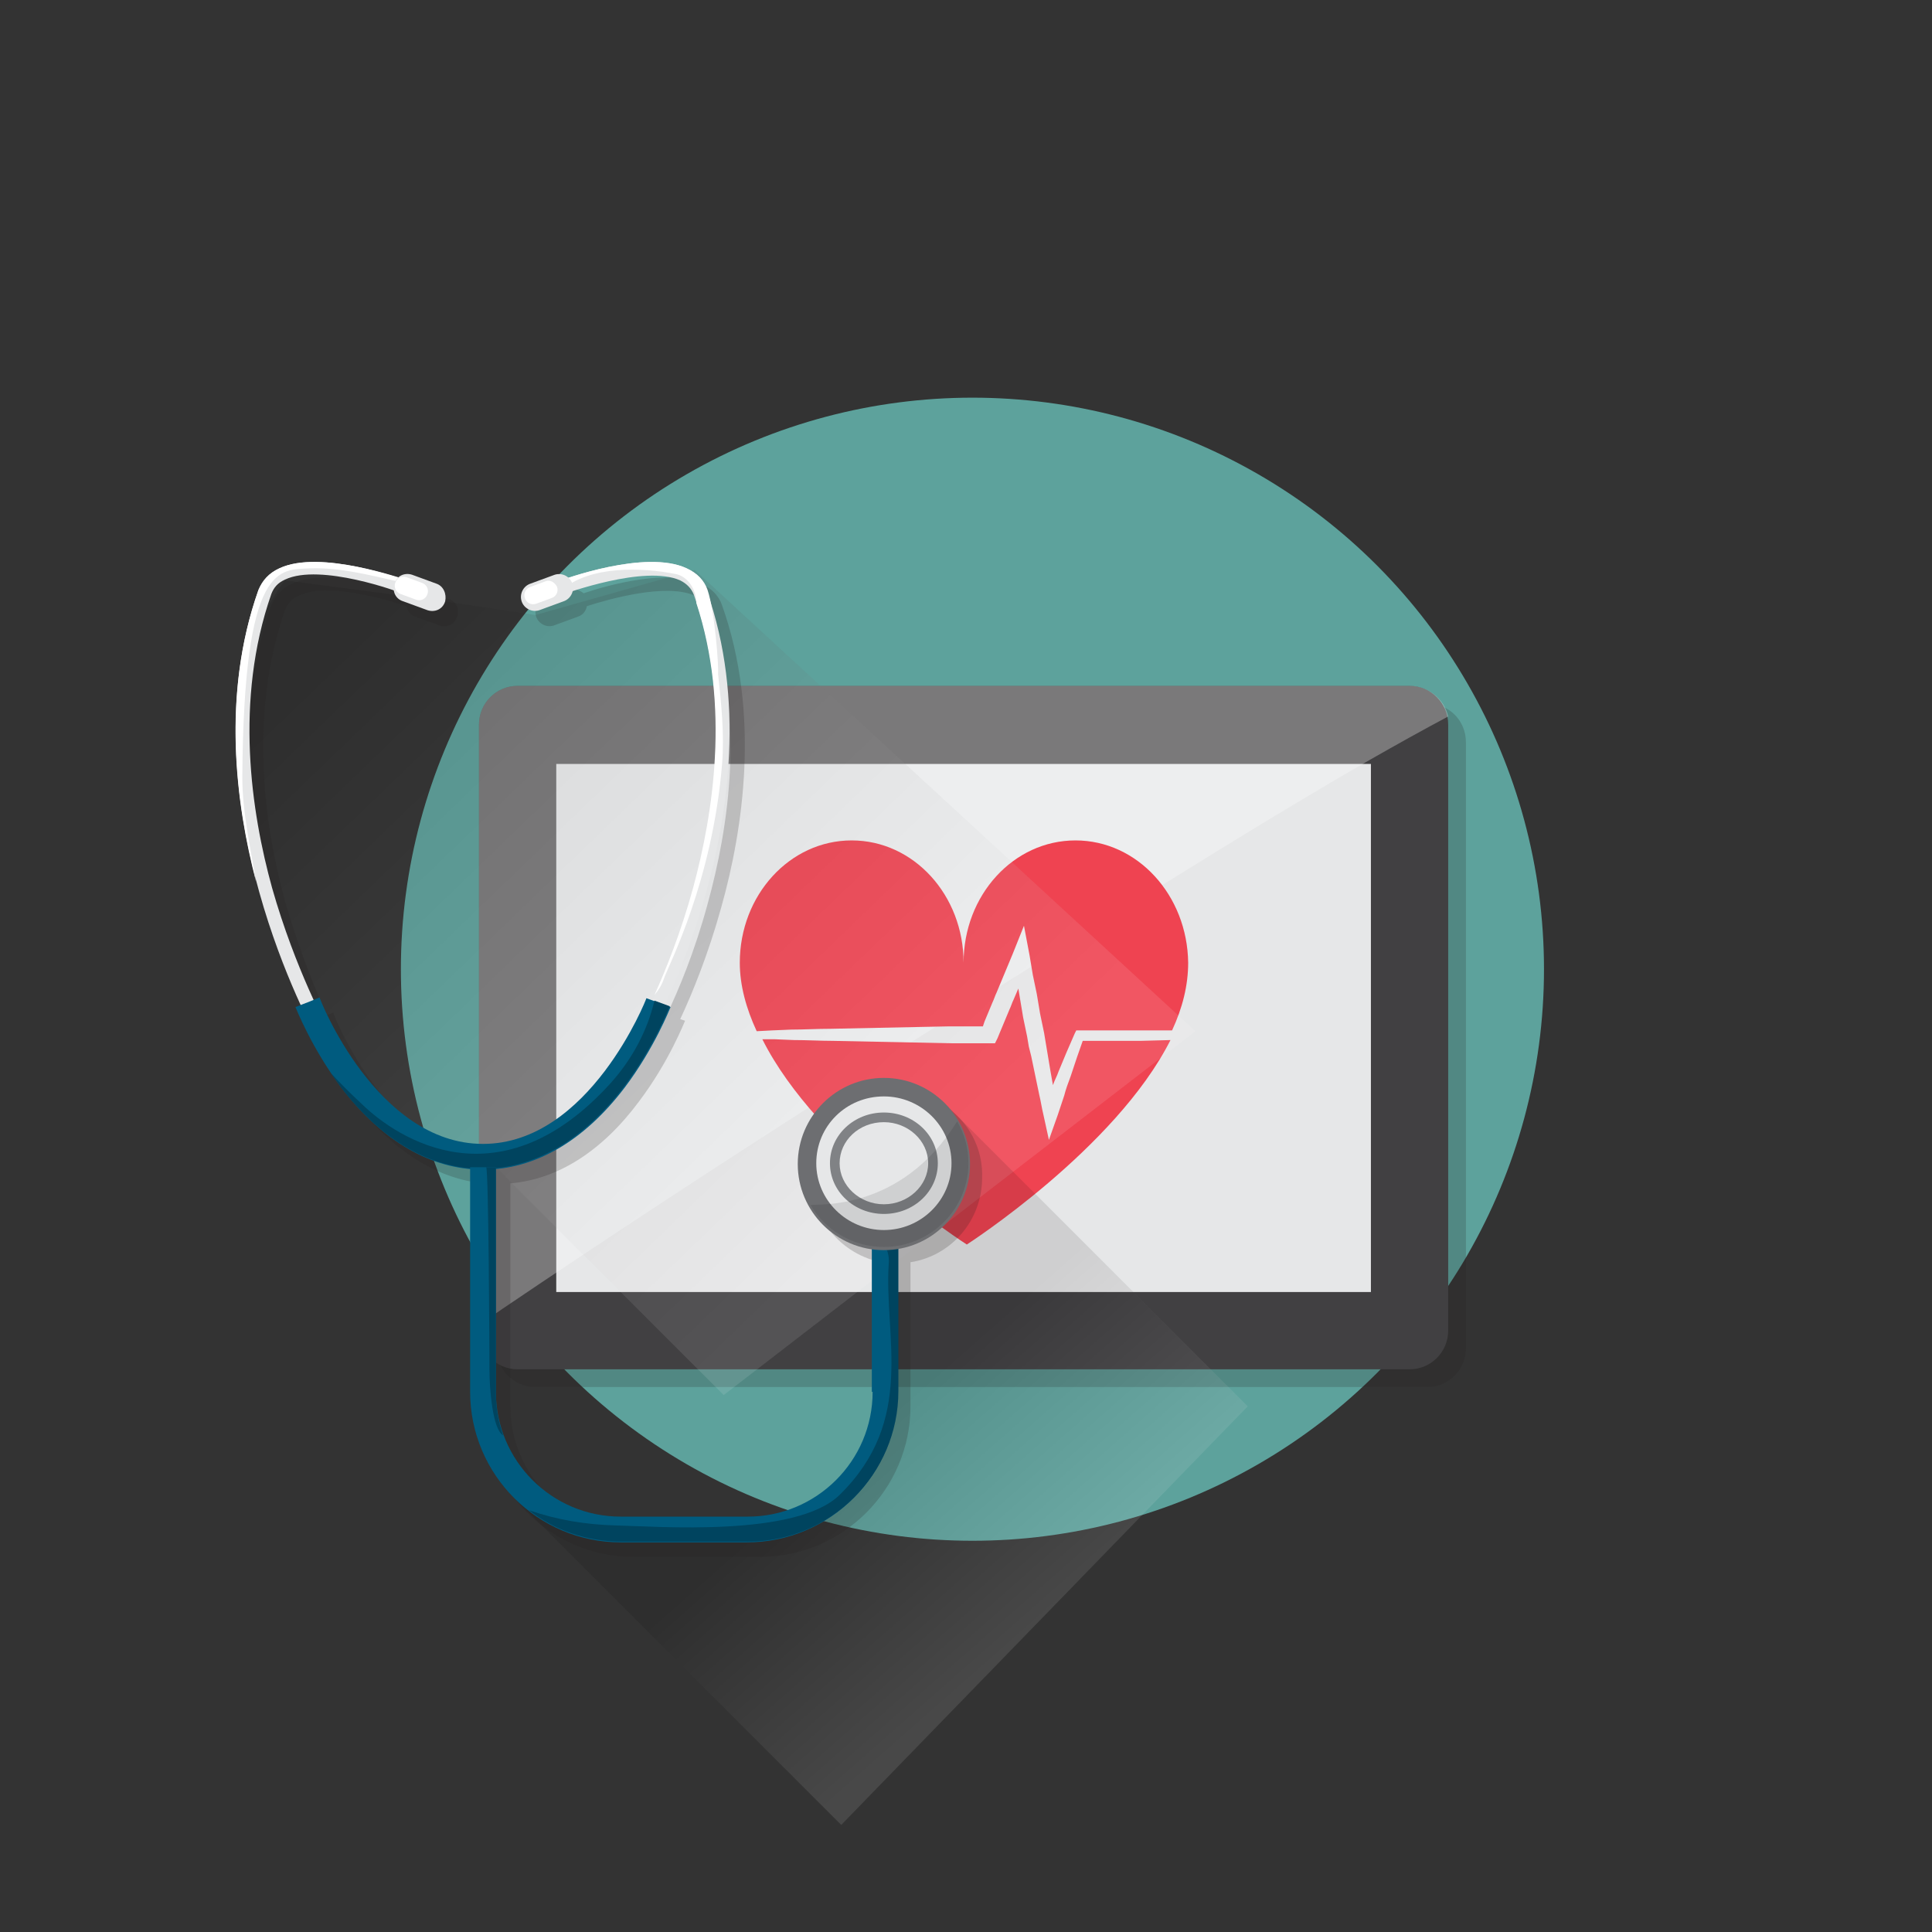 <svg enable-background="new 0 0 240 240" version="1.1" viewBox="0 0 240 240" xml:space="preserve" xmlns="http://www.w3.org/2000/svg"><rect x="0" y="0" width="240" height="240" fill="#333333" stroke="none"/><style type="text/css">
	.st0{fill:#5DA29C;}
	.st1{opacity:0.2;fill:#231F20;}
	.st2{fill:#414042;}
	.st3{fill:#E6E7E8;}
	.st4{opacity:0.3;fill:#FFFFFF;}
	.st5{fill:#EF4351;}
	.st6{opacity:0.1;fill:url(#SVGID_1_);}
	.st7{opacity:0.1;fill:url(#SVGID_2_);}
	.st8{fill:#FFFFFF;}
	.st9{fill:#005B7F;}
	.st10{fill:#00445F;}
	.st11{fill:#6D6E71;}
	.st12{fill:#808285;}
	.st13{opacity:0.1;}
</style><circle class="st0" cx="120.8" cy="120.4" r="71"/><path class="st1" d="m177.3 87.4h-110.8c-2.7 0-4.8 2.2-4.8 4.8v75.3c0 2.7 2.2 4.8 4.8 4.8h110.8c2.7 0 4.8-2.2 4.8-4.8v-75.3c0-2.7-2.1-4.8-4.8-4.8z"/><path class="st2" d="m175.1 85.2h-110.8c-2.7 0-4.8 2.2-4.8 4.8v75.3c0 2.7 2.2 4.8 4.8 4.8h110.8c2.7 0 4.8-2.2 4.8-4.8v-75.3c0-2.6-2.1-4.8-4.8-4.8z"/><rect class="st3" x="69.1" y="94.9" width="101.2" height="65.6"/><path class="st4" d="m175.1 85.2h-110.8c-2.7 0-4.8 2.2-4.8 4.8v74.6c1-0.7 1.9-1.3 2.9-2 26-17.6 52.6-34.4 79.3-51 12.6-7.8 25.1-15.6 38.2-22.6-0.5-2.2-2.5-3.8-4.8-3.8z"/><path class="st5" d="m133.6 104.4c-7.7 0-13.9 6.8-13.9 15.2 0-8.4-6.2-15.2-13.9-15.2s-13.9 6.8-13.9 15.2c0 2.8 0.8 5.7 2.1 8.5l1.9-0.1 2.4-0.1c1.6 0 3.2-0.1 4.9-0.1l4.9-0.1 4.9-0.1 4.9-0.1h2.4 1.8l0.2-0.6 0.5-1.2 0.5-1.2c0.2-0.4 0.3-0.8 0.5-1.2l1-2.4 1-2.4 1.4-3.5 0.7 3.7 0.2 1.2 0.2 1.2 0.5 2.4 0.2 1.2 0.2 1.2 0.5 2.4 0.2 1.2 0.2 1.2 0.4 2.4 0.3 1.7c0.2-0.6 0.5-1.1 0.7-1.7l0.5-1.2 0.5-1.2 1-2.3 0.2-0.4h0.4 7.4 4.1c1.3-2.8 2-5.6 2-8.4-0.1-8.4-6.3-15.2-14-15.2z"/><path class="st5" d="m134.5 129.3l-0.7 2-0.4 1.2-0.4 1.2c-0.3 0.8-0.6 1.6-0.8 2.4l-0.8 2.4-1.1 3.1-0.7-3.2c-0.2-0.8-0.3-1.6-0.5-2.4l-0.5-2.4-0.5-2.4-0.3-1.2-0.2-1.2-0.5-2.4-0.2-1.2-0.2-1.2-0.2-1.2-0.6 1.4c-0.2 0.4-0.3 0.8-0.5 1.2l-0.5 1.2-0.5 1.2-0.5 1.2-0.3 0.6h-0.6-2.4-2.4l-4.9-0.1-4.9-0.1-4.9-0.1c-1.6 0-3.2-0.1-4.9-0.1l-2.4-0.1h-1.5c6.8 13.6 25.4 25.5 25.4 25.5s18.5-11.9 25.3-25.4l-3.7 0.1h-7.2z"/><linearGradient id="SVGID_1_" x1="111.05" x2="44.78" y1="146.29" y2="77.588" gradientUnits="userSpaceOnUse"><stop stop-color="#fff" offset="0"/><stop offset="1"/></linearGradient><path class="st6" d="m66.5 76.4l-11.3-1.7-19.8-2.6s-6.1 7.8-6.1 16.8c0.3 49.3 32.3 56.1 32.3 56.1l28.3 28.3 58.6-45.2-62.2-57.3-19.8 5.6z"/><linearGradient id="SVGID_2_" x1="128.06" x2="107.4" y1="201.55" y2="178.13" gradientUnits="userSpaceOnUse"><stop stop-color="#fff" offset="0"/><stop offset="1"/></linearGradient><polygon class="st7" points="110.3 152 109.8 173.2 107.1 182.4 100.8 188.8 92.7 190.3 78.2 190.3 63.3 185.5 104.5 226.7 155 174.7 117 136.7"/><path class="st1" d="m111.5 135.6c-5.9 0-10.7 4.8-10.7 10.7 0 5.4 4.1 9.9 9.3 10.6v17.8c0 8.6-7 15.5-15.5 15.5h-15.7c-8.6 0-15.5-7-15.5-15.5v-27.7c5.9-0.5 11.4-4 16-10.2 3.7-4.9 5.6-9.8 5.7-10l-0.6-0.2c1.5-3.2 3.5-8.1 5.1-13.9 2.7-9.6 4.9-24 0.1-37.5-0.4-1.2-1.3-2.1-2.6-2.7-4.1-1.9-11.7 0.2-14.6 1.2-0.5-0.4-1.1-0.6-1.8-0.4l-3 1.1c-0.9 0.3-1.4 1.3-1.1 2.2s1.3 1.4 2.2 1.1l3-1.1c0.6-0.2 1-0.7 1.1-1.3 2.8-0.9 9.9-2.9 13.4-1.3 0.8 0.4 1.4 1 1.7 1.8 4.7 13.1 2.5 27.1-0.1 36.5-1.6 5.9-3.6 10.7-5.1 13.8l-0.8-0.3c-0.1 0.2-7.1 18.2-20.3 18.2s-20.3-18-20.3-18.2l-0.8 0.3c-1.4-3.1-3.4-8-5.1-13.8-2.6-9.4-4.7-23.3-0.1-36.5 0.3-0.8 0.8-1.4 1.7-1.8 3.5-1.7 10.7 0.4 13.4 1.3 0.1 0.6 0.5 1.1 1.1 1.3l3 1.1c0.9 0.3 1.9-0.1 2.2-1.1 0.3-0.9-0.1-1.9-1.1-2.2l-3-1.1c-0.6-0.2-1.3-0.1-1.8 0.4-3-1-10.5-3.1-14.6-1.2-1.3 0.6-2.1 1.5-2.6 2.7-4.8 13.6-2.6 27.9 0.1 37.5 1.6 5.9 3.6 10.8 5.1 13.9l-0.6 0.2c0.1 0.2 2 5.1 5.7 10 4.7 6.1 10.2 9.6 16 10.2v27.7c0 10.3 8.4 18.7 18.7 18.7h15.7c10.3 0 18.7-8.4 18.7-18.7v-17.9c5.1-0.8 8.9-5.2 8.9-10.5 0.2-5.9-4.6-10.7-10.5-10.7z"/><path class="st3" d="m34.7 70.6c-1.3 0.6-2.1 1.5-2.6 2.7-4.8 13.6-2.6 27.9 0.1 37.5 2.9 10.4 7 17.8 7 17.8l1.5-0.8c0-0.1-4-7.3-6.9-17.5-2.6-9.4-4.7-23.3-0.1-36.5 0.3-0.8 0.8-1.4 1.7-1.8 4.4-2.1 14.4 1.6 14.5 1.7l0.6-1.6c-0.4-0.1-10.7-3.9-15.8-1.5z"/><path class="st8" d="m34.7 70.6c-1.3 0.6-2.1 1.5-2.6 2.7-4.6 13-2.8 26.6-0.3 36.2-0.7-4.3-1.7-8.6-1.7-13 0.2-26.8 4.6-25.7 8.5-25.9 3.7-0.1 7.1 0.8 10.7 1.6 0.4 0.1 0.7 0.2 1 0.4l0.2-0.6c-0.4 0-10.7-3.8-15.8-1.4z"/><path class="st3" d="m54.2 72.5l-3-1.1c-0.9-0.3-1.9 0.1-2.2 1.1-0.3 0.9 0.1 1.9 1.1 2.2l3 1.1c0.9 0.3 1.9-0.1 2.2-1.1 0.2-0.9-0.2-1.9-1.1-2.2z"/><path class="st8" d="m52.4 72.4l-1.9-0.7c-0.6-0.2-1.2 0.1-1.4 0.7s0.1 1.2 0.7 1.4l1.9 0.7c0.6 0.2 1.2-0.1 1.4-0.7s-0.1-1.2-0.7-1.4z"/><path class="st3" d="m85.3 70.6c-5.1-2.4-15.4 1.4-15.9 1.6l0.6 1.6c0.1 0 10.1-3.7 14.5-1.7 0.8 0.4 1.4 1 1.7 1.8 4.7 13.1 2.5 27.1-0.1 36.5-2.8 10.2-6.8 17.4-6.9 17.5l1.5 0.8c0-0.1 4.1-7.4 7-17.8 2.7-9.6 4.9-24 0.1-37.5-0.3-1.3-1.2-2.2-2.5-2.8z"/><path class="st8" d="m87.9 73.3c-0.4-1.2-1.3-2.1-2.6-2.7-5.1-2.4-15.4 1.4-15.9 1.6l0.4 1.1c3.5-3.1 10.1-2.8 14.1-2 1.6 0.3 2.6 2 2.6 3.6 4.2 12.8 2.1 26.2-0.4 35.4-1.5 5.5-3.4 10.2-4.8 13.3 0.5-0.6 0.9-1.2 1.2-2.1 0.6-1.7 6-12 7.2-26.6 0.3-3.7-0.1-7.5-0.5-11.2 0.1-0.9-0.4-7.7-1.3-10.4z"/><path class="st3" d="m68.9 71.4l-3 1.1c-0.9 0.3-1.4 1.3-1.1 2.2s1.3 1.4 2.2 1.1l3-1.1c0.9-0.3 1.4-1.3 1.1-2.2s-1.3-1.4-2.2-1.1z"/><path class="st8" d="m67.8 72.2l-1.9 0.7c-0.6 0.2-0.9 0.8-0.7 1.4s0.8 0.9 1.4 0.7l1.9-0.7c0.6-0.2 0.9-0.8 0.7-1.4-0.3-0.6-0.9-0.9-1.4-0.7z"/><path class="st9" d="m60 142.1c-13.2 0-20.3-18-20.3-18.2l-1.2 0.5-1.8 0.7c0.1 0.2 2 5.1 5.7 10 5.1 6.7 11.2 10.2 17.6 10.2s12.5-3.5 17.6-10.2c3.7-4.9 5.6-9.8 5.7-10l-3-1.1c0 0.1-7.1 18.1-20.3 18.1z"/><path class="st10" d="m75.9 134.5c-13.7 15.2-26.4 7.1-31 2.6-1.3-1.2-2.6-2.5-3.8-3.8 0.4 0.6 0.8 1.1 1.2 1.7 5.1 6.7 11.2 10.2 17.6 10.2s12.5-3.5 17.6-10.2c3.7-4.9 5.6-9.8 5.7-10l-1.9-0.7c-0.9 3.8-2.8 7.3-5.4 10.2z"/><path class="st9" d="m108.4 172.9c0 8.6-7 15.5-15.5 15.5h-15.8c-8.6 0-15.5-7-15.5-15.5v-27.9h-3.2v27.9c0 10.3 8.4 18.7 18.7 18.7h15.7c10.3 0 18.7-8.4 18.7-18.7v-18.5h-3.2v18.5z"/><path class="st10" d="m61.6 145h-1.2c0.3 0.6 0.4 22.8 0.4 25.2 0 2.3 0.4 7.4 1.7 8.1-0.6-1.7-0.9-3.4-0.9-5.3v-28z"/><path class="st10" d="m110.4 157c-0.6 9 3.4 19.4-6.1 28.7-5.4 5.3-22.8 3.9-27.7 3.8-3.9-0.1-7.4-0.7-10.9-1.9 3.2 2.5 7.2 3.9 11.5 3.9h15.7c10.3 0 18.7-8.4 18.7-18.7v-18.5h-1.9c0.5 0.8 0.8 1.7 0.7 2.7z"/><ellipse class="st3" cx="109.8" cy="144.5" rx="9.5" ry="9.5"/><path class="st11" d="m109.8 133.9c-5.9 0-10.7 4.8-10.7 10.7s4.8 10.7 10.7 10.7 10.7-4.8 10.7-10.7-4.8-10.7-10.7-10.7zm0 18.9c-4.6 0-8.4-3.7-8.4-8.3s3.7-8.3 8.4-8.3c4.6 0 8.4 3.7 8.4 8.3s-3.8 8.3-8.4 8.3z"/><path class="st12" d="m109.8 138.2c-3.7 0-6.7 2.8-6.7 6.3s3 6.3 6.7 6.3 6.7-2.8 6.7-6.3-3-6.3-6.7-6.3zm0 11.4c-3 0-5.5-2.3-5.5-5.1s2.4-5.1 5.5-5.1c3 0 5.5 2.3 5.5 5.1s-2.5 5.1-5.5 5.1z"/><path class="st13" d="m100.7 149.7c1.8 3.1 5.2 5.2 9.1 5.2 5.8 0 10.5-4.7 10.5-10.4 0-1.9-0.5-3.7-1.4-5.2-7 11.3-17.4 10.2-18.2 10.4z"/></svg>
